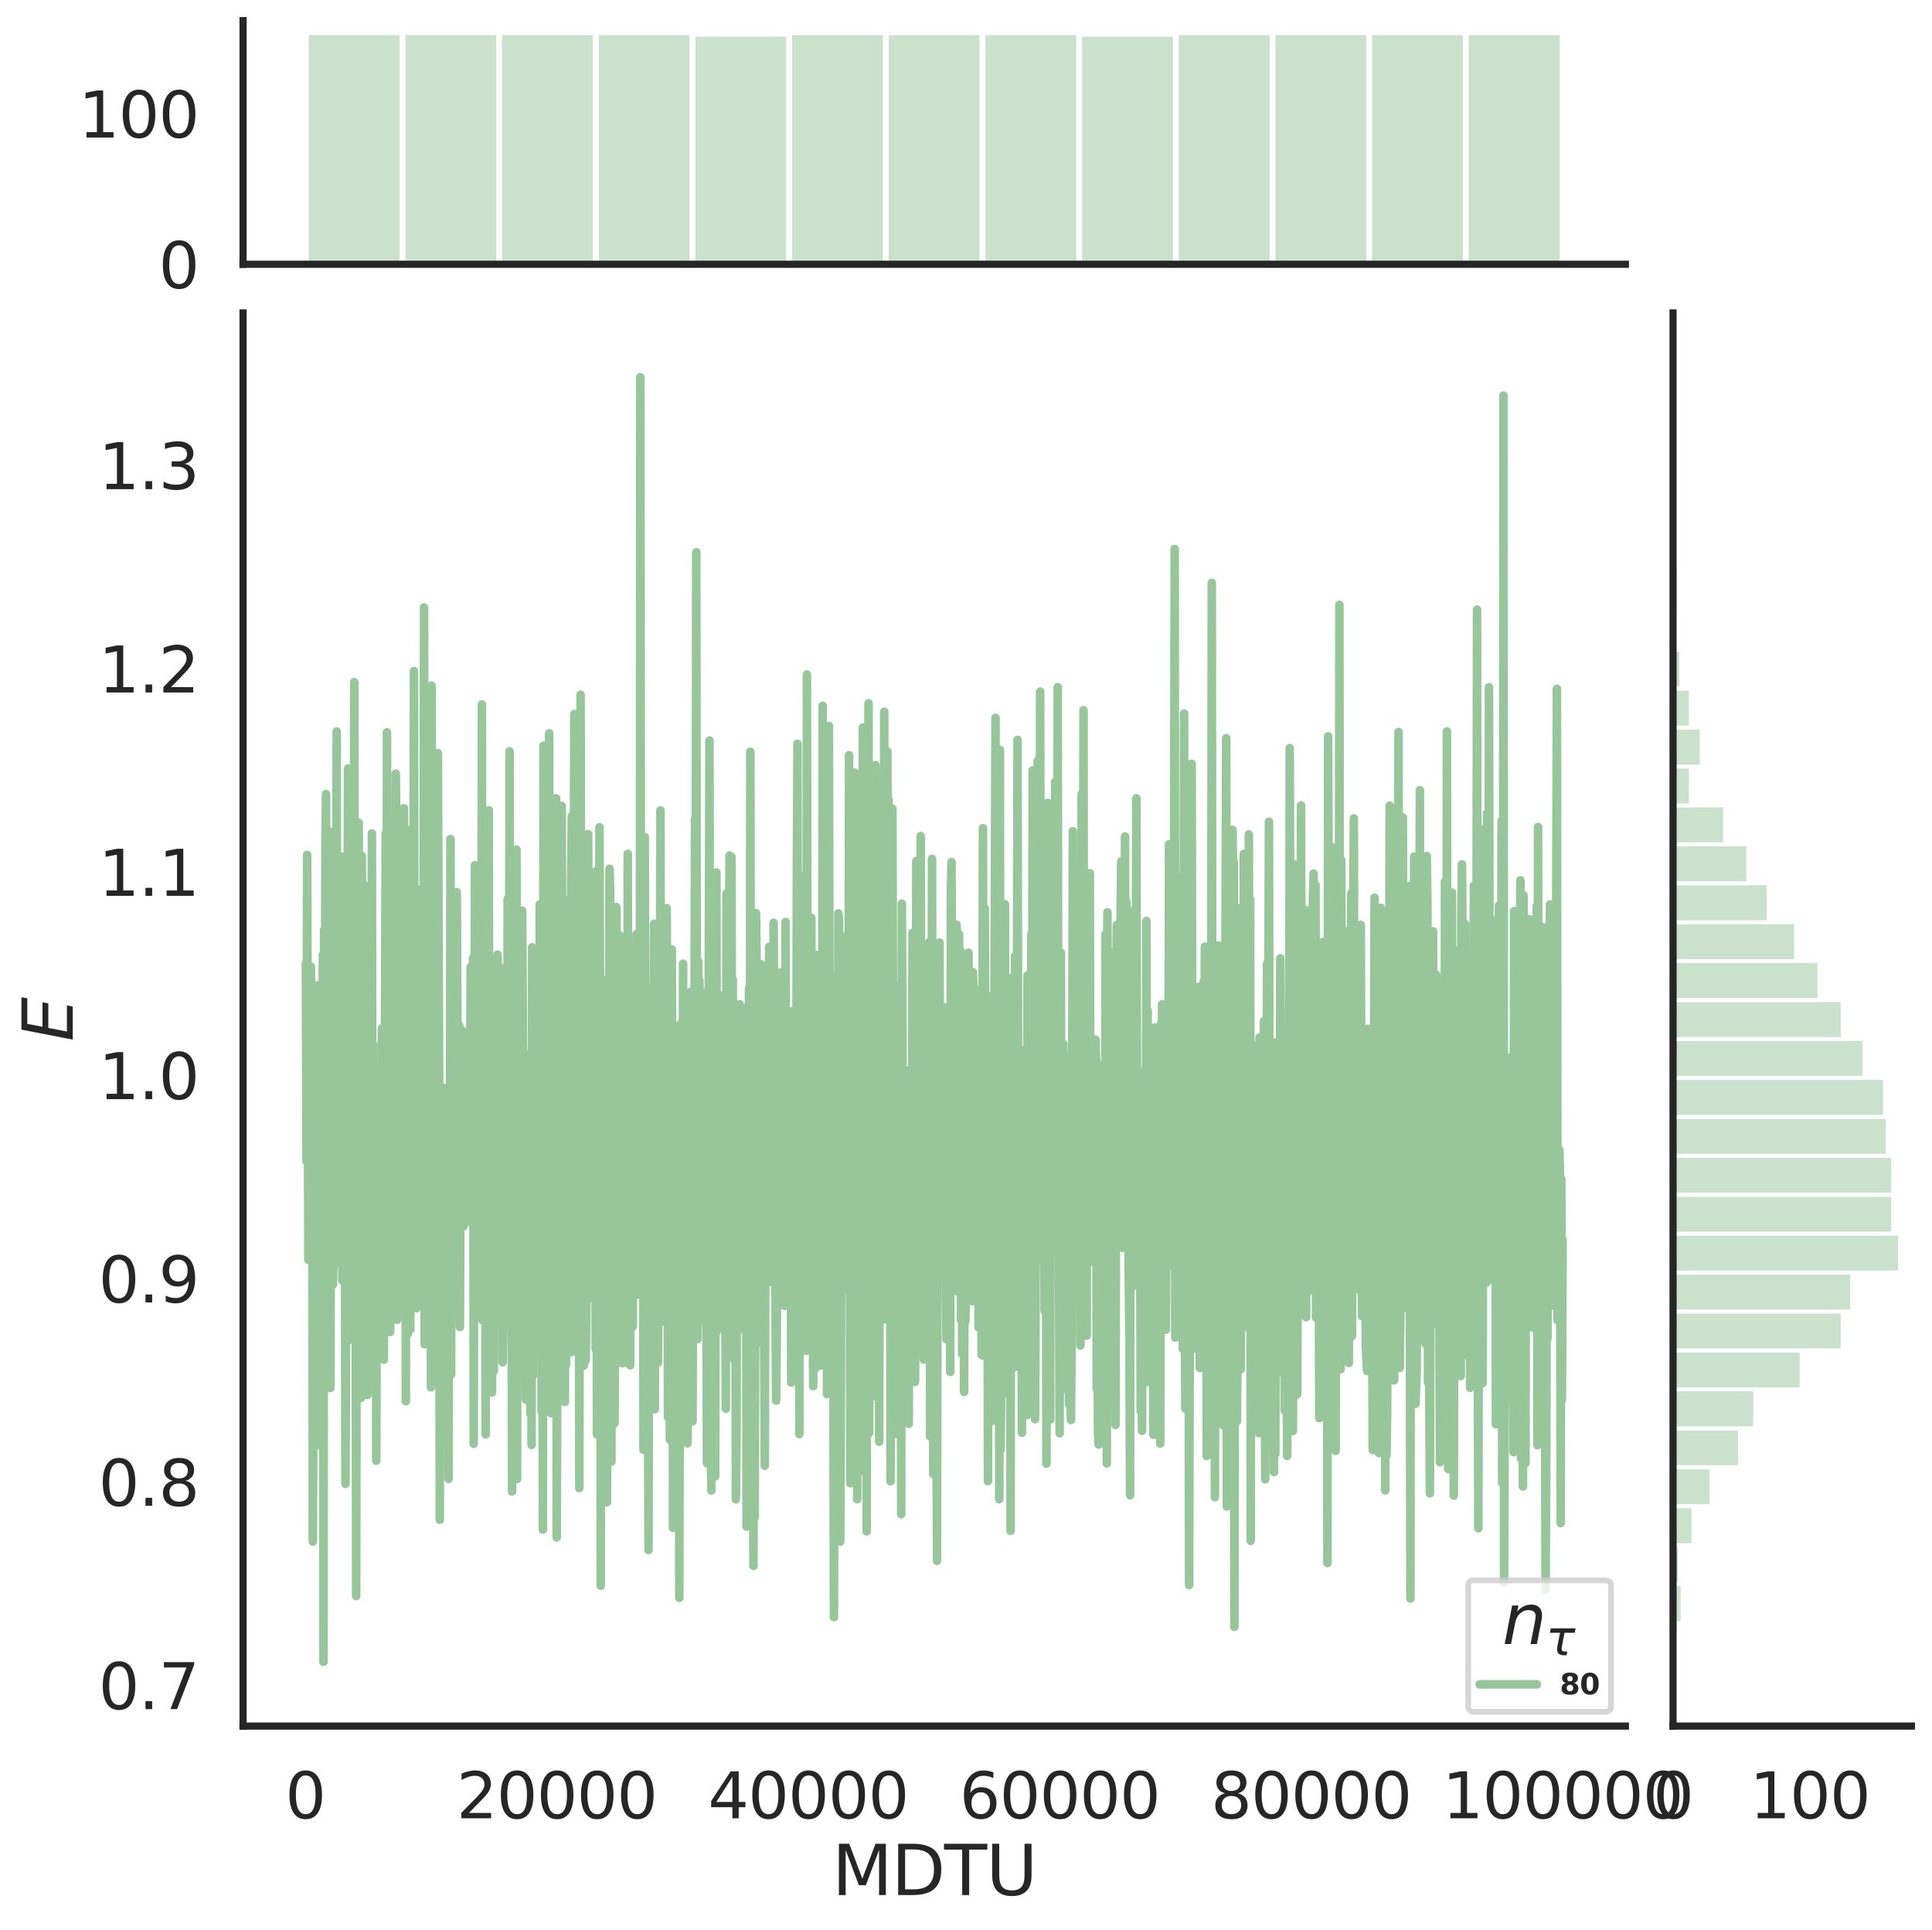 <?xml version="1.0" encoding="utf-8" standalone="no"?>
<!DOCTYPE svg PUBLIC "-//W3C//DTD SVG 1.1//EN"
  "http://www.w3.org/Graphics/SVG/1.1/DTD/svg11.dtd">
<svg height="674.159pt" version="1.1" viewBox="0 0 674.984 674.159" width="674.984pt" xmlns="http://www.w3.org/2000/svg" xmlns:xlink="http://www.w3.org/1999/xlink">
 <defs>
  <style type="text/css">*{stroke-linecap:butt;stroke-linejoin:round;}</style>
 </defs>
 <g id="figure_1">
  <g id="patch_1">
   <path d="M 0 674.159 
L 674.984 674.159 
L 674.984 0 
L 0 0 
z
" style="fill:#ffffff;"/>
  </g>
  <g id="axes_1">
   <g id="patch_2">
    <path d="M 84.914 602.94 
L 567.864 602.94 
L 567.864 109.327 
L 84.914 109.327 
z
" style="fill:none;"/>
   </g>
   <g id="matplotlib.axis_1">
    <g id="xtick_1">
     <g id="text_1">
      <!-- 0 -->
      <g style="fill:#262626;" transform="translate(99.648 635.157)scale(0.22 -0.22)">
       <defs>
        <path d="M 2034 4250 
Q 1547 4250 1301 3770 
Q 1056 3291 1056 2328 
Q 1056 1369 1301 889 
Q 1547 409 2034 409 
Q 2525 409 2770 889 
Q 3016 1369 3016 2328 
Q 3016 3291 2770 3770 
Q 2525 4250 2034 4250 
z
M 2034 4750 
Q 2819 4750 3233 4129 
Q 3647 3509 3647 2328 
Q 3647 1150 3233 529 
Q 2819 -91 2034 -91 
Q 1250 -91 836 529 
Q 422 1150 422 2328 
Q 422 3509 836 4129 
Q 1250 4750 2034 4750 
z
" id="DejaVuSans-30" transform="scale(0.016)"/>
       </defs>
       <use xlink:href="#DejaVuSans-30"/>
      </g>
     </g>
    </g>
    <g id="xtick_2">
     <g id="text_2">
      <!-- 20000 -->
      <g style="fill:#262626;" transform="translate(159.506 635.157)scale(0.22 -0.22)">
       <defs>
        <path d="M 1228 531 
L 3431 531 
L 3431 0 
L 469 0 
L 469 531 
Q 828 903 1448 1529 
Q 2069 2156 2228 2338 
Q 2531 2678 2651 2914 
Q 2772 3150 2772 3378 
Q 2772 3750 2511 3984 
Q 2250 4219 1831 4219 
Q 1534 4219 1204 4116 
Q 875 4013 500 3803 
L 500 4441 
Q 881 4594 1212 4672 
Q 1544 4750 1819 4750 
Q 2544 4750 2975 4387 
Q 3406 4025 3406 3419 
Q 3406 3131 3298 2873 
Q 3191 2616 2906 2266 
Q 2828 2175 2409 1742 
Q 1991 1309 1228 531 
z
" id="DejaVuSans-32" transform="scale(0.016)"/>
       </defs>
       <use xlink:href="#DejaVuSans-32"/>
       <use x="63.623" xlink:href="#DejaVuSans-30"/>
       <use x="127.246" xlink:href="#DejaVuSans-30"/>
       <use x="190.869" xlink:href="#DejaVuSans-30"/>
       <use x="254.492" xlink:href="#DejaVuSans-30"/>
      </g>
     </g>
    </g>
    <g id="xtick_3">
     <g id="text_3">
      <!-- 40000 -->
      <g style="fill:#262626;" transform="translate(247.359 635.157)scale(0.22 -0.22)">
       <defs>
        <path d="M 2419 4116 
L 825 1625 
L 2419 1625 
L 2419 4116 
z
M 2253 4666 
L 3047 4666 
L 3047 1625 
L 3713 1625 
L 3713 1100 
L 3047 1100 
L 3047 0 
L 2419 0 
L 2419 1100 
L 313 1100 
L 313 1709 
L 2253 4666 
z
" id="DejaVuSans-34" transform="scale(0.016)"/>
       </defs>
       <use xlink:href="#DejaVuSans-34"/>
       <use x="63.623" xlink:href="#DejaVuSans-30"/>
       <use x="127.246" xlink:href="#DejaVuSans-30"/>
       <use x="190.869" xlink:href="#DejaVuSans-30"/>
       <use x="254.492" xlink:href="#DejaVuSans-30"/>
      </g>
     </g>
    </g>
    <g id="xtick_4">
     <g id="text_4">
      <!-- 60000 -->
      <g style="fill:#262626;" transform="translate(335.212 635.157)scale(0.22 -0.22)">
       <defs>
        <path d="M 2113 2584 
Q 1688 2584 1439 2293 
Q 1191 2003 1191 1497 
Q 1191 994 1439 701 
Q 1688 409 2113 409 
Q 2538 409 2786 701 
Q 3034 994 3034 1497 
Q 3034 2003 2786 2293 
Q 2538 2584 2113 2584 
z
M 3366 4563 
L 3366 3988 
Q 3128 4100 2886 4159 
Q 2644 4219 2406 4219 
Q 1781 4219 1451 3797 
Q 1122 3375 1075 2522 
Q 1259 2794 1537 2939 
Q 1816 3084 2150 3084 
Q 2853 3084 3261 2657 
Q 3669 2231 3669 1497 
Q 3669 778 3244 343 
Q 2819 -91 2113 -91 
Q 1303 -91 875 529 
Q 447 1150 447 2328 
Q 447 3434 972 4092 
Q 1497 4750 2381 4750 
Q 2619 4750 2861 4703 
Q 3103 4656 3366 4563 
z
" id="DejaVuSans-36" transform="scale(0.016)"/>
       </defs>
       <use xlink:href="#DejaVuSans-36"/>
       <use x="63.623" xlink:href="#DejaVuSans-30"/>
       <use x="127.246" xlink:href="#DejaVuSans-30"/>
       <use x="190.869" xlink:href="#DejaVuSans-30"/>
       <use x="254.492" xlink:href="#DejaVuSans-30"/>
      </g>
     </g>
    </g>
    <g id="xtick_5">
     <g id="text_5">
      <!-- 80000 -->
      <g style="fill:#262626;" transform="translate(423.065 635.157)scale(0.22 -0.22)">
       <defs>
        <path d="M 2034 2216 
Q 1584 2216 1326 1975 
Q 1069 1734 1069 1313 
Q 1069 891 1326 650 
Q 1584 409 2034 409 
Q 2484 409 2743 651 
Q 3003 894 3003 1313 
Q 3003 1734 2745 1975 
Q 2488 2216 2034 2216 
z
M 1403 2484 
Q 997 2584 770 2862 
Q 544 3141 544 3541 
Q 544 4100 942 4425 
Q 1341 4750 2034 4750 
Q 2731 4750 3128 4425 
Q 3525 4100 3525 3541 
Q 3525 3141 3298 2862 
Q 3072 2584 2669 2484 
Q 3125 2378 3379 2068 
Q 3634 1759 3634 1313 
Q 3634 634 3220 271 
Q 2806 -91 2034 -91 
Q 1263 -91 848 271 
Q 434 634 434 1313 
Q 434 1759 690 2068 
Q 947 2378 1403 2484 
z
M 1172 3481 
Q 1172 3119 1398 2916 
Q 1625 2713 2034 2713 
Q 2441 2713 2670 2916 
Q 2900 3119 2900 3481 
Q 2900 3844 2670 4047 
Q 2441 4250 2034 4250 
Q 1625 4250 1398 4047 
Q 1172 3844 1172 3481 
z
" id="DejaVuSans-38" transform="scale(0.016)"/>
       </defs>
       <use xlink:href="#DejaVuSans-38"/>
       <use x="63.623" xlink:href="#DejaVuSans-30"/>
       <use x="127.246" xlink:href="#DejaVuSans-30"/>
       <use x="190.869" xlink:href="#DejaVuSans-30"/>
       <use x="254.492" xlink:href="#DejaVuSans-30"/>
      </g>
     </g>
    </g>
    <g id="xtick_6">
     <g id="text_6">
      <!-- 100000 -->
      <g style="fill:#262626;" transform="translate(503.919 635.157)scale(0.22 -0.22)">
       <defs>
        <path d="M 794 531 
L 1825 531 
L 1825 4091 
L 703 3866 
L 703 4441 
L 1819 4666 
L 2450 4666 
L 2450 531 
L 3481 531 
L 3481 0 
L 794 0 
L 794 531 
z
" id="DejaVuSans-31" transform="scale(0.016)"/>
       </defs>
       <use xlink:href="#DejaVuSans-31"/>
       <use x="63.623" xlink:href="#DejaVuSans-30"/>
       <use x="127.246" xlink:href="#DejaVuSans-30"/>
       <use x="190.869" xlink:href="#DejaVuSans-30"/>
       <use x="254.492" xlink:href="#DejaVuSans-30"/>
       <use x="318.115" xlink:href="#DejaVuSans-30"/>
      </g>
     </g>
    </g>
    <g id="text_7">
     <!-- MDTU -->
     <g style="fill:#262626;" transform="translate(290.683 661.968)scale(0.24 -0.24)">
      <defs>
       <path d="M 628 4666 
L 1569 4666 
L 2759 1491 
L 3956 4666 
L 4897 4666 
L 4897 0 
L 4281 0 
L 4281 4097 
L 3078 897 
L 2444 897 
L 1241 4097 
L 1241 0 
L 628 0 
L 628 4666 
z
" id="DejaVuSans-4d" transform="scale(0.016)"/>
       <path d="M 1259 4147 
L 1259 519 
L 2022 519 
Q 2988 519 3436 956 
Q 3884 1394 3884 2338 
Q 3884 3275 3436 3711 
Q 2988 4147 2022 4147 
L 1259 4147 
z
M 628 4666 
L 1925 4666 
Q 3281 4666 3915 4102 
Q 4550 3538 4550 2338 
Q 4550 1131 3912 565 
Q 3275 0 1925 0 
L 628 0 
L 628 4666 
z
" id="DejaVuSans-44" transform="scale(0.016)"/>
       <path d="M -19 4666 
L 3928 4666 
L 3928 4134 
L 2272 4134 
L 2272 0 
L 1638 0 
L 1638 4134 
L -19 4134 
L -19 4666 
z
" id="DejaVuSans-54" transform="scale(0.016)"/>
       <path d="M 556 4666 
L 1191 4666 
L 1191 1831 
Q 1191 1081 1462 751 
Q 1734 422 2344 422 
Q 2950 422 3222 751 
Q 3494 1081 3494 1831 
L 3494 4666 
L 4128 4666 
L 4128 1753 
Q 4128 841 3676 375 
Q 3225 -91 2344 -91 
Q 1459 -91 1007 375 
Q 556 841 556 1753 
L 556 4666 
z
" id="DejaVuSans-55" transform="scale(0.016)"/>
      </defs>
      <use xlink:href="#DejaVuSans-4d"/>
      <use x="86.279" xlink:href="#DejaVuSans-44"/>
      <use x="163.281" xlink:href="#DejaVuSans-54"/>
      <use x="224.365" xlink:href="#DejaVuSans-55"/>
     </g>
    </g>
   </g>
   <g id="matplotlib.axis_2">
    <g id="ytick_1">
     <g id="text_8">
      <!-- 0.7 -->
      <g style="fill:#262626;" transform="translate(34.428 597.017)scale(0.22 -0.22)">
       <defs>
        <path d="M 684 794 
L 1344 794 
L 1344 0 
L 684 0 
L 684 794 
z
" id="DejaVuSans-2e" transform="scale(0.016)"/>
        <path d="M 525 4666 
L 3525 4666 
L 3525 4397 
L 1831 0 
L 1172 0 
L 2766 4134 
L 525 4134 
L 525 4666 
z
" id="DejaVuSans-37" transform="scale(0.016)"/>
       </defs>
       <use xlink:href="#DejaVuSans-30"/>
       <use x="63.623" xlink:href="#DejaVuSans-2e"/>
       <use x="95.41" xlink:href="#DejaVuSans-37"/>
      </g>
     </g>
    </g>
    <g id="ytick_2">
     <g id="text_9">
      <!-- 0.8 -->
      <g style="fill:#262626;" transform="translate(34.428 525.991)scale(0.22 -0.22)">
       <use xlink:href="#DejaVuSans-30"/>
       <use x="63.623" xlink:href="#DejaVuSans-2e"/>
       <use x="95.41" xlink:href="#DejaVuSans-38"/>
      </g>
     </g>
    </g>
    <g id="ytick_3">
     <g id="text_10">
      <!-- 0.9 -->
      <g style="fill:#262626;" transform="translate(34.428 454.966)scale(0.22 -0.22)">
       <defs>
        <path d="M 703 97 
L 703 672 
Q 941 559 1184 500 
Q 1428 441 1663 441 
Q 2288 441 2617 861 
Q 2947 1281 2994 2138 
Q 2813 1869 2534 1725 
Q 2256 1581 1919 1581 
Q 1219 1581 811 2004 
Q 403 2428 403 3163 
Q 403 3881 828 4315 
Q 1253 4750 1959 4750 
Q 2769 4750 3195 4129 
Q 3622 3509 3622 2328 
Q 3622 1225 3098 567 
Q 2575 -91 1691 -91 
Q 1453 -91 1209 -44 
Q 966 3 703 97 
z
M 1959 2075 
Q 2384 2075 2632 2365 
Q 2881 2656 2881 3163 
Q 2881 3666 2632 3958 
Q 2384 4250 1959 4250 
Q 1534 4250 1286 3958 
Q 1038 3666 1038 3163 
Q 1038 2656 1286 2365 
Q 1534 2075 1959 2075 
z
" id="DejaVuSans-39" transform="scale(0.016)"/>
       </defs>
       <use xlink:href="#DejaVuSans-30"/>
       <use x="63.623" xlink:href="#DejaVuSans-2e"/>
       <use x="95.41" xlink:href="#DejaVuSans-39"/>
      </g>
     </g>
    </g>
    <g id="ytick_4">
     <g id="text_11">
      <!-- 1.0 -->
      <g style="fill:#262626;" transform="translate(34.428 383.941)scale(0.22 -0.22)">
       <use xlink:href="#DejaVuSans-31"/>
       <use x="63.623" xlink:href="#DejaVuSans-2e"/>
       <use x="95.41" xlink:href="#DejaVuSans-30"/>
      </g>
     </g>
    </g>
    <g id="ytick_5">
     <g id="text_12">
      <!-- 1.1 -->
      <g style="fill:#262626;" transform="translate(34.428 312.916)scale(0.22 -0.22)">
       <use xlink:href="#DejaVuSans-31"/>
       <use x="63.623" xlink:href="#DejaVuSans-2e"/>
       <use x="95.41" xlink:href="#DejaVuSans-31"/>
      </g>
     </g>
    </g>
    <g id="ytick_6">
     <g id="text_13">
      <!-- 1.2 -->
      <g style="fill:#262626;" transform="translate(34.428 241.891)scale(0.22 -0.22)">
       <use xlink:href="#DejaVuSans-31"/>
       <use x="63.623" xlink:href="#DejaVuSans-2e"/>
       <use x="95.41" xlink:href="#DejaVuSans-32"/>
      </g>
     </g>
    </g>
    <g id="ytick_7">
     <g id="text_14">
      <!-- 1.3 -->
      <g style="fill:#262626;" transform="translate(34.428 170.866)scale(0.22 -0.22)">
       <defs>
        <path d="M 2597 2516 
Q 3050 2419 3304 2112 
Q 3559 1806 3559 1356 
Q 3559 666 3084 287 
Q 2609 -91 1734 -91 
Q 1441 -91 1130 -33 
Q 819 25 488 141 
L 488 750 
Q 750 597 1062 519 
Q 1375 441 1716 441 
Q 2309 441 2620 675 
Q 2931 909 2931 1356 
Q 2931 1769 2642 2001 
Q 2353 2234 1838 2234 
L 1294 2234 
L 1294 2753 
L 1863 2753 
Q 2328 2753 2575 2939 
Q 2822 3125 2822 3475 
Q 2822 3834 2567 4026 
Q 2313 4219 1838 4219 
Q 1578 4219 1281 4162 
Q 984 4106 628 3988 
L 628 4550 
Q 988 4650 1302 4700 
Q 1616 4750 1894 4750 
Q 2613 4750 3031 4423 
Q 3450 4097 3450 3541 
Q 3450 3153 3228 2886 
Q 3006 2619 2597 2516 
z
" id="DejaVuSans-33" transform="scale(0.016)"/>
       </defs>
       <use xlink:href="#DejaVuSans-31"/>
       <use x="63.623" xlink:href="#DejaVuSans-2e"/>
       <use x="95.41" xlink:href="#DejaVuSans-33"/>
      </g>
     </g>
    </g>
    <g id="text_15">
     <!-- $E$ -->
     <g style="fill:#262626;" transform="translate(25.436 363.813)rotate(-90)scale(0.24 -0.24)">
      <defs>
       <path d="M 1081 4666 
L 4031 4666 
L 3928 4134 
L 1606 4134 
L 1338 2753 
L 3566 2753 
L 3463 2222 
L 1234 2222 
L 909 531 
L 3284 531 
L 3181 0 
L 172 0 
L 1081 4666 
z
" id="DejaVuSans-Oblique-45" transform="scale(0.016)"/>
      </defs>
      <use transform="translate(0 0.094)" xlink:href="#DejaVuSans-Oblique-45"/>
     </g>
    </g>
   </g>
   <g id="line2d_1">
    <path clip-path="url(#p035a1f69ee)" d="M 106.867 336.766 
L 107.086 405.673 
L 107.306 298.623 
L 107.745 440.064 
L 107.965 357.9 
L 108.184 427.672 
L 108.624 337.663 
L 108.843 399.364 
L 109.063 347.735 
L 109.283 538.5 
L 109.502 489.982 
L 109.722 356.126 
L 109.941 402.339 
L 110.161 388.802 
L 110.381 358.18 
L 110.6 408.917 
L 110.82 424.634 
L 111.04 425.473 
L 111.259 344.056 
L 111.479 454.27 
L 111.699 462.606 
L 111.918 504.921 
L 112.138 475.472 
L 112.357 484.852 
L 112.797 333.497 
L 113.016 580.503 
L 113.236 324.884 
L 113.456 386.816 
L 113.675 299.992 
L 113.895 277.398 
L 114.114 402.527 
L 114.334 352.603 
L 114.554 368.503 
L 114.773 298.998 
L 114.993 334.955 
L 115.213 290.481 
L 115.432 484.843 
L 115.652 407.546 
L 115.872 385.558 
L 116.311 448.805 
L 116.53 440.255 
L 116.75 388.726 
L 117.189 423.729 
L 117.409 406.97 
L 117.629 255.519 
L 117.848 435.078 
L 118.068 304.11 
L 118.288 323.507 
L 118.507 303.546 
L 118.727 441.004 
L 118.946 384.228 
L 119.166 364.425 
L 119.386 299.257 
L 119.605 447.348 
L 119.825 360.317 
L 120.045 335.704 
L 120.264 424.357 
L 120.484 411.888 
L 120.703 518.321 
L 121.143 393.325 
L 121.362 383.944 
L 121.582 268.476 
L 122.021 431.025 
L 122.241 463.386 
L 122.461 431.063 
L 122.68 467.883 
L 122.9 466.014 
L 123.119 359.607 
L 123.339 368.78 
L 123.559 348.987 
L 123.778 238.291 
L 123.998 429.039 
L 124.218 391.29 
L 124.437 557.501 
L 124.657 395.12 
L 124.876 414.114 
L 125.096 291.084 
L 125.316 287.426 
L 125.535 367.949 
L 125.755 379.256 
L 126.194 488.27 
L 126.414 298.963 
L 126.853 420.25 
L 127.073 309.001 
L 127.292 439.052 
L 127.512 456.538 
L 127.732 423.663 
L 127.951 412.105 
L 128.171 469.81 
L 128.391 487.218 
L 128.61 336.296 
L 129.049 425.355 
L 129.269 369.116 
L 129.489 393.939 
L 129.708 399.897 
L 129.928 291.129 
L 130.148 471.177 
L 130.367 364.656 
L 130.587 482.634 
L 130.807 372.398 
L 131.026 413.377 
L 131.246 402.83 
L 131.465 510.242 
L 131.685 406.467 
L 131.905 382.739 
L 132.344 465.206 
L 132.564 425.472 
L 132.783 415.426 
L 133.003 372.896 
L 133.222 428.746 
L 133.442 359.228 
L 133.662 408.441 
L 133.881 370.727 
L 134.101 474.956 
L 134.76 291.098 
L 134.98 429.23 
L 135.199 255.835 
L 135.419 452.182 
L 135.638 455.817 
L 136.078 336.281 
L 136.297 465.264 
L 136.517 347.964 
L 136.956 439.395 
L 137.176 375.302 
L 137.396 427.101 
L 137.615 448.223 
L 137.835 393.469 
L 138.054 372.24 
L 138.274 270.222 
L 138.494 292.36 
L 138.713 461.031 
L 138.933 448.779 
L 139.153 426.522 
L 139.372 431.4 
L 139.592 431.399 
L 139.811 319.406 
L 140.031 305.153 
L 140.47 395.209 
L 140.69 417.936 
L 140.91 406.658 
L 141.129 282.334 
L 141.349 326.304 
L 141.569 325.05 
L 141.788 489.457 
L 142.008 289.715 
L 142.227 430.449 
L 142.447 465.953 
L 142.667 428.18 
L 142.886 435.89 
L 143.106 361.356 
L 143.326 464.436 
L 143.545 337.463 
L 143.765 437.17 
L 143.984 367.338 
L 144.424 330.368 
L 144.643 234.397 
L 144.863 439.386 
L 145.083 384.989 
L 145.522 456.976 
L 145.742 310.762 
L 145.961 342.445 
L 146.181 392.938 
L 146.62 419.906 
L 146.84 340.684 
L 147.059 424.406 
L 147.279 429.233 
L 147.499 323.029 
L 147.718 413.247 
L 147.938 383.43 
L 148.157 212.204 
L 148.377 469.568 
L 148.597 385.596 
L 149.036 462.038 
L 149.256 359.19 
L 149.475 408.275 
L 149.695 290.508 
L 149.915 425.391 
L 150.134 273.331 
L 150.573 484.618 
L 150.793 239.503 
L 151.013 426.001 
L 151.232 460.25 
L 151.452 408.651 
L 151.672 407.304 
L 151.891 419.026 
L 152.111 440.555 
L 152.331 449.32 
L 152.55 434.869 
L 152.77 396.07 
L 152.989 263.072 
L 153.429 380.128 
L 153.648 530.876 
L 153.868 387.128 
L 154.088 485.424 
L 154.307 430.864 
L 154.746 379.918 
L 154.966 461.899 
L 155.186 446.711 
L 155.405 485.207 
L 155.625 420.911 
L 155.845 397.197 
L 156.064 503.558 
L 156.284 500.764 
L 156.504 403.863 
L 156.723 516.58 
L 156.943 404.498 
L 157.162 416.535 
L 157.382 293.105 
L 157.602 480.029 
L 157.821 386.163 
L 158.041 394.998 
L 158.261 360.802 
L 158.48 442.18 
L 158.7 443.717 
L 158.919 389.954 
L 159.359 362.602 
L 159.578 311.654 
L 160.237 433.875 
L 160.457 358.288 
L 160.677 463.538 
L 160.896 412.266 
L 161.116 404.817 
L 161.335 373.303 
L 161.555 360.034 
L 161.994 428.331 
L 162.214 410.848 
L 162.434 405.021 
L 162.653 364.016 
L 163.092 404.765 
L 163.312 404.756 
L 163.532 375.93 
L 164.191 426.745 
L 164.41 337.763 
L 164.63 396.634 
L 164.85 404.284 
L 165.289 334.631 
L 165.508 504.306 
L 165.948 302.258 
L 166.167 430.461 
L 166.387 426.507 
L 166.607 404.56 
L 166.826 409.158 
L 167.046 396.847 
L 167.266 373.489 
L 167.485 323.452 
L 167.705 429.389 
L 167.924 333.467 
L 168.144 368.703 
L 168.364 246.082 
L 168.583 461.185 
L 168.803 329.282 
L 169.023 400.217 
L 169.242 360.331 
L 169.462 398.933 
L 169.681 501.037 
L 169.901 339.829 
L 170.121 485.877 
L 170.34 433.906 
L 170.78 283.05 
L 170.999 483.57 
L 171.219 440.825 
L 171.439 426.364 
L 171.658 402.134 
L 171.878 486.416 
L 172.097 444.941 
L 172.317 426.226 
L 172.537 478.966 
L 172.756 348.534 
L 172.976 439.489 
L 173.196 440.565 
L 173.415 407.236 
L 173.635 394.895 
L 173.854 333.473 
L 174.074 439.993 
L 174.294 449.447 
L 174.513 444.783 
L 174.733 366.423 
L 174.953 338.083 
L 175.172 346.305 
L 175.612 475.849 
L 175.831 453.496 
L 176.051 399.099 
L 176.27 451.866 
L 176.49 368.898 
L 176.71 445.43 
L 176.929 350.554 
L 177.149 463.088 
L 177.369 313.968 
L 177.808 382.556 
L 178.027 262.439 
L 178.247 444.196 
L 178.467 419.781 
L 178.686 435.213 
L 178.906 520.997 
L 179.126 489.73 
L 179.345 475.198 
L 179.565 372.125 
L 180.004 480.787 
L 180.224 436.116 
L 180.443 296.785 
L 180.663 516.623 
L 180.883 320.905 
L 181.102 451.195 
L 181.322 351.824 
L 181.542 384.625 
L 181.761 441.515 
L 181.981 384.569 
L 182.2 371.79 
L 182.42 318.119 
L 182.859 387.886 
L 183.299 435.85 
L 183.518 418.067 
L 183.738 488.891 
L 183.958 368.445 
L 184.177 405.988 
L 184.397 384.326 
L 184.616 376.246 
L 185.056 414.425 
L 185.275 493.818 
L 185.495 381.667 
L 185.715 504.746 
L 185.934 330.901 
L 186.154 480.557 
L 186.374 393.425 
L 186.593 409.207 
L 186.813 337.356 
L 187.252 391.682 
L 187.472 373.846 
L 187.691 375.976 
L 187.911 444.749 
L 188.131 343.897 
L 188.35 460.574 
L 188.57 315.898 
L 188.789 464.555 
L 189.009 402.161 
L 189.229 493.057 
L 189.448 394.621 
L 189.668 534.304 
L 189.888 260.515 
L 190.107 426.61 
L 190.327 312.546 
L 190.547 306.157 
L 190.766 414.226 
L 190.986 442.351 
L 191.205 492.416 
L 191.425 462.476 
L 191.645 295.246 
L 191.864 256.166 
L 192.084 437.66 
L 192.304 431.424 
L 192.523 493.654 
L 192.743 400.948 
L 192.962 395.509 
L 193.182 436.098 
L 193.402 328.708 
L 193.621 359.394 
L 193.841 417.657 
L 194.061 304.668 
L 194.28 278.864 
L 194.5 537.042 
L 194.72 475.165 
L 194.939 343.69 
L 195.159 432.61 
L 195.378 344.215 
L 195.598 429.439 
L 195.818 343.614 
L 196.037 301.247 
L 196.257 281.533 
L 196.696 412.696 
L 196.916 399.9 
L 197.135 486.086 
L 197.355 489.727 
L 197.575 351.493 
L 197.794 476.57 
L 198.014 314.452 
L 198.234 383.35 
L 198.673 407.583 
L 199.112 341.314 
L 199.332 472.398 
L 199.551 308.316 
L 199.771 285.026 
L 200.21 418.036 
L 200.65 249.432 
L 200.869 297.258 
L 201.089 472.056 
L 201.528 322.934 
L 201.748 468.153 
L 201.967 373.853 
L 202.187 399.989 
L 202.407 519.827 
L 202.846 242.683 
L 203.285 473.97 
L 203.505 384.725 
L 203.724 401.384 
L 203.944 477.005 
L 204.164 380.781 
L 204.383 341.592 
L 204.603 475.291 
L 204.823 463.353 
L 205.042 338.553 
L 205.262 453.252 
L 205.482 291.379 
L 205.701 409.848 
L 205.921 446.991 
L 206.14 347.67 
L 206.36 308.825 
L 206.58 392.145 
L 206.799 330.1 
L 207.019 419.151 
L 207.239 453.677 
L 207.458 401.088 
L 207.678 383.154 
L 207.897 379.651 
L 208.117 471.347 
L 208.337 304.222 
L 208.556 501.01 
L 208.776 308.138 
L 208.996 388.969 
L 209.215 388.692 
L 209.435 288.962 
L 209.655 351.672 
L 209.874 553.924 
L 210.313 393.646 
L 210.533 342.266 
L 210.753 369.854 
L 210.972 350.094 
L 211.192 430.531 
L 211.412 465.95 
L 211.631 395.615 
L 211.851 371.181 
L 212.07 524.732 
L 212.51 384.905 
L 212.729 473.326 
L 212.949 303.478 
L 213.169 310.528 
L 213.608 510.523 
L 213.828 343.59 
L 214.047 433.884 
L 214.267 409.79 
L 214.486 432.85 
L 214.706 497.133 
L 214.926 439.836 
L 215.145 476.707 
L 215.365 316.856 
L 215.585 361.391 
L 215.804 370.646 
L 216.024 359.049 
L 216.243 377.626 
L 216.463 326.74 
L 216.902 422.119 
L 217.122 405.997 
L 217.342 365.32 
L 217.561 476.203 
L 217.781 376.767 
L 218.001 432.588 
L 218.22 429.752 
L 218.44 361.22 
L 218.659 333.439 
L 218.879 427.968 
L 219.099 453.832 
L 219.318 298.275 
L 219.538 436.102 
L 219.977 329.433 
L 220.197 476.922 
L 220.417 392.51 
L 220.636 391.626 
L 220.856 348.525 
L 221.075 463.408 
L 221.295 408.334 
L 221.515 431.552 
L 221.734 380.214 
L 221.954 431.027 
L 222.174 355.642 
L 222.393 326.317 
L 222.613 440.67 
L 222.832 377.945 
L 223.052 435.813 
L 223.272 424.796 
L 223.491 452.313 
L 223.711 131.764 
L 223.931 383.93 
L 224.15 449.418 
L 224.37 410.688 
L 224.59 334.932 
L 224.809 506.443 
L 225.029 329.635 
L 225.248 292.412 
L 225.468 356.762 
L 225.688 354.096 
L 225.907 463.465 
L 226.127 505.034 
L 226.347 454.623 
L 226.566 541.442 
L 227.005 351.201 
L 227.225 344.975 
L 227.445 453.446 
L 227.664 364.495 
L 227.884 400.234 
L 228.104 466.025 
L 228.323 437.05 
L 228.543 322.679 
L 228.763 492.28 
L 228.982 364.464 
L 229.202 476.15 
L 229.421 418.479 
L 229.641 399.606 
L 229.861 475.998 
L 230.08 423.666 
L 230.3 425.984 
L 230.52 410.801 
L 230.739 283.105 
L 230.959 409.532 
L 231.178 407.311 
L 231.398 415.484 
L 231.618 366.134 
L 231.837 461.636 
L 232.057 432.801 
L 232.277 381.904 
L 232.496 444.254 
L 232.716 416.476 
L 232.936 317.25 
L 233.375 495.05 
L 233.814 399.823 
L 234.034 502.901 
L 234.253 485.901 
L 234.693 331.651 
L 234.912 393.351 
L 235.132 533.705 
L 235.352 371.372 
L 235.571 429.349 
L 235.791 373.256 
L 236.01 392.122 
L 236.23 392.544 
L 236.45 391.618 
L 236.669 448.706 
L 236.889 368.754 
L 237.109 372.936 
L 237.328 558.136 
L 237.767 357.656 
L 237.987 422.649 
L 238.207 369.253 
L 238.426 461.524 
L 238.646 336.646 
L 238.866 439.003 
L 239.085 376.825 
L 239.525 416.553 
L 239.744 384.425 
L 240.183 504.182 
L 240.403 484.13 
L 241.062 367.164 
L 241.282 420.97 
L 241.501 346.385 
L 241.721 387.21 
L 241.94 496.515 
L 242.16 450.291 
L 242.38 354.714 
L 242.599 374.419 
L 242.819 286.108 
L 243.039 334.36 
L 243.258 192.886 
L 243.478 422.778 
L 243.698 467.765 
L 243.917 335.754 
L 244.137 390.175 
L 244.356 342.593 
L 244.576 461.073 
L 244.796 366.73 
L 245.015 359.738 
L 245.235 454.821 
L 245.455 346.822 
L 245.674 454.422 
L 245.894 393.793 
L 246.113 407.152 
L 246.333 352.086 
L 246.553 377.42 
L 246.992 511.13 
L 247.212 364.137 
L 247.431 408.843 
L 247.871 258.685 
L 248.09 462.098 
L 248.31 505.852 
L 248.529 520.62 
L 248.749 336.518 
L 248.969 403.113 
L 249.188 423.428 
L 249.408 468.361 
L 249.628 339.648 
L 249.847 515.74 
L 250.287 304.745 
L 250.506 464.855 
L 250.726 412.377 
L 250.945 402.578 
L 251.165 437.324 
L 251.385 426.318 
L 251.604 445.883 
L 252.044 381.932 
L 252.263 456.275 
L 252.483 369.655 
L 252.702 347.603 
L 252.922 412.386 
L 253.142 442.59 
L 253.361 439.276 
L 253.581 492.048 
L 253.801 312.133 
L 254.02 429.41 
L 254.24 328.301 
L 254.46 416.293 
L 254.679 330.733 
L 254.899 298.83 
L 255.118 301.795 
L 255.338 450.137 
L 255.558 299.364 
L 255.777 396.515 
L 255.997 342.127 
L 256.217 447.055 
L 256.436 474.675 
L 256.656 400.055 
L 256.875 408.799 
L 257.095 523.751 
L 257.315 503.303 
L 257.534 408.159 
L 257.974 358.537 
L 258.193 425.025 
L 258.413 350.801 
L 258.633 464.178 
L 258.852 367.235 
L 259.072 405.211 
L 259.291 418.062 
L 259.511 375.48 
L 259.731 387.966 
L 259.95 380.959 
L 260.39 446.206 
L 260.609 353.526 
L 260.829 533.246 
L 261.048 351.736 
L 261.268 472.554 
L 261.707 345.289 
L 261.927 456.45 
L 262.147 262.62 
L 262.366 393.809 
L 262.586 400 
L 262.806 507.334 
L 263.025 464.266 
L 263.245 546.985 
L 263.464 331.19 
L 263.684 530.043 
L 264.123 318.959 
L 264.343 336.228 
L 264.782 469.22 
L 265.002 438.585 
L 265.221 344.909 
L 265.441 354.562 
L 265.661 440.142 
L 265.88 336.846 
L 266.1 369.77 
L 266.32 344.815 
L 266.539 451.65 
L 266.979 470.233 
L 267.198 511.99 
L 267.637 341.602 
L 267.857 444.417 
L 268.077 385.98 
L 268.296 397.794 
L 268.516 377.288 
L 268.736 330.783 
L 268.955 348.854 
L 269.175 447.807 
L 269.395 381.208 
L 269.614 384.863 
L 269.834 391.38 
L 270.053 403.579 
L 270.273 322.356 
L 270.493 359.754 
L 270.712 369.095 
L 270.932 456.514 
L 271.152 489.253 
L 271.591 443.03 
L 271.81 430.299 
L 272.03 441.151 
L 272.25 418.941 
L 272.469 354.164 
L 272.689 339.716 
L 272.909 375.896 
L 273.128 383.562 
L 273.348 405.834 
L 273.568 390.173 
L 273.787 363.631 
L 274.007 366.78 
L 274.226 456.193 
L 274.446 322.057 
L 274.666 406.282 
L 275.105 371.43 
L 275.544 438.543 
L 275.764 394.519 
L 275.983 443.246 
L 276.203 372.322 
L 276.423 482.93 
L 276.642 455.335 
L 276.862 353.194 
L 277.082 380.491 
L 277.301 373.853 
L 277.521 439.376 
L 277.741 365.122 
L 277.96 377.528 
L 278.18 400.994 
L 278.399 304.243 
L 278.619 259.809 
L 278.839 473.984 
L 279.058 367.207 
L 279.278 500.948 
L 279.498 332.539 
L 279.717 456.828 
L 279.937 450.877 
L 280.156 339.298 
L 280.376 306.045 
L 280.596 447.82 
L 280.815 462.041 
L 281.035 438.25 
L 281.255 322.653 
L 281.694 471.84 
L 281.914 235.61 
L 282.133 382.562 
L 282.353 339.086 
L 282.572 449.368 
L 282.792 331.988 
L 283.012 452.838 
L 283.231 449.241 
L 283.451 320.617 
L 283.671 465.777 
L 283.89 445.497 
L 284.11 484.206 
L 284.33 334.611 
L 284.549 413.482 
L 284.988 477.915 
L 285.208 333.582 
L 285.647 438.592 
L 285.867 363.575 
L 286.087 412.886 
L 286.306 425.72 
L 286.526 463.575 
L 286.745 346.242 
L 286.965 476.968 
L 287.185 435.382 
L 287.404 246.538 
L 287.624 323.023 
L 287.844 294.099 
L 288.063 352.27 
L 288.283 373.744 
L 288.503 446.964 
L 288.722 332.103 
L 288.942 486.972 
L 289.381 437.421 
L 289.601 253.566 
L 290.04 470.322 
L 290.26 472.42 
L 290.479 358.555 
L 291.138 469.399 
L 291.358 564.89 
L 291.797 361.511 
L 292.017 429.532 
L 292.236 431.494 
L 292.456 340.932 
L 292.676 454.985 
L 292.895 319.037 
L 293.115 320.892 
L 293.334 345.82 
L 293.554 538.518 
L 293.774 487.046 
L 293.993 367.797 
L 294.213 439.718 
L 294.433 444.914 
L 294.652 408.02 
L 294.872 327.213 
L 295.091 450.57 
L 295.311 424.137 
L 295.531 447.544 
L 295.75 386.007 
L 295.97 376.862 
L 296.19 331.419 
L 296.409 392.86 
L 296.629 263.792 
L 297.068 518.116 
L 297.507 340.857 
L 297.727 366.621 
L 297.947 360.989 
L 298.386 439.626 
L 298.606 269.908 
L 298.825 477.402 
L 299.045 344.918 
L 299.484 523.712 
L 299.704 398.83 
L 299.923 467.703 
L 300.143 333.001 
L 300.363 513.977 
L 300.582 337.835 
L 300.802 283.27 
L 301.022 367.139 
L 301.241 511.482 
L 301.461 254.126 
L 301.68 388.597 
L 301.9 424.786 
L 302.12 341.783 
L 302.339 352.483 
L 302.559 315.479 
L 302.779 534.906 
L 302.998 361.475 
L 303.218 492.542 
L 303.438 245.695 
L 303.657 500.594 
L 303.877 455.758 
L 304.096 379.019 
L 304.316 349.984 
L 304.536 294.29 
L 304.755 425.751 
L 305.195 487.761 
L 305.414 384.071 
L 305.634 427.164 
L 305.853 267.281 
L 306.073 383.194 
L 306.293 404.915 
L 306.512 374.925 
L 306.732 416.466 
L 306.952 341.33 
L 307.171 503.604 
L 307.391 372.964 
L 307.83 441.119 
L 308.05 436.736 
L 308.269 393.954 
L 308.489 297.227 
L 308.709 348.24 
L 308.928 248.651 
L 309.148 460.88 
L 309.368 432.468 
L 309.587 443.685 
L 309.807 398.723 
L 310.026 262.503 
L 310.246 445.6 
L 310.466 279.355 
L 310.685 423.447 
L 310.905 335.849 
L 311.125 517.429 
L 311.344 429.121 
L 311.564 395.862 
L 311.784 282.485 
L 312.223 444.84 
L 312.442 467.5 
L 312.662 438.435 
L 312.882 454.293 
L 313.101 500.894 
L 313.541 418.951 
L 313.76 480.109 
L 313.98 344.625 
L 314.199 477.149 
L 314.419 391.303 
L 314.639 380.481 
L 314.858 528.927 
L 315.078 315.646 
L 315.298 357.334 
L 315.517 486.801 
L 315.737 394.001 
L 315.957 391.804 
L 316.176 425.786 
L 316.396 378.797 
L 316.615 412.32 
L 316.835 403.807 
L 317.055 451.718 
L 317.274 423.528 
L 317.494 497.383 
L 317.714 373.742 
L 317.933 382.393 
L 318.373 464.507 
L 318.592 442.573 
L 318.812 325.896 
L 319.031 364.837 
L 319.251 424.571 
L 319.471 335.85 
L 319.69 482.705 
L 319.91 428.27 
L 320.13 300.773 
L 320.349 307.217 
L 320.569 361.271 
L 320.788 451.762 
L 321.228 419.754 
L 321.447 384.165 
L 321.667 292.045 
L 321.887 397.119 
L 322.106 396.195 
L 322.546 465.491 
L 322.765 474.907 
L 322.985 436.329 
L 323.204 435.082 
L 323.424 417.077 
L 323.644 361.079 
L 323.863 453.858 
L 324.083 385.597 
L 324.303 351.935 
L 324.522 405.185 
L 324.742 328.967 
L 324.961 501.79 
L 325.181 417.56 
L 325.401 481.102 
L 325.62 300.007 
L 326.06 514.908 
L 326.499 398.203 
L 326.719 404.64 
L 326.938 485.04 
L 327.158 490.796 
L 327.377 545.225 
L 327.597 380.822 
L 327.817 372.586 
L 328.256 329.264 
L 328.476 419.617 
L 328.695 385.675 
L 328.915 418.329 
L 329.134 404.716 
L 329.354 361.203 
L 329.574 419.427 
L 329.793 398.218 
L 330.013 351.879 
L 330.233 365.376 
L 330.452 438.714 
L 330.672 467.841 
L 331.111 385.224 
L 331.331 437.43 
L 331.55 453.064 
L 331.77 443.249 
L 331.99 479.215 
L 332.209 311.429 
L 332.429 301.131 
L 332.649 386.329 
L 332.868 367.403 
L 333.088 363.447 
L 333.308 322.814 
L 333.527 422.219 
L 333.747 334.278 
L 333.966 349.807 
L 334.186 323.028 
L 334.406 330.564 
L 334.625 451.195 
L 335.065 326.366 
L 335.284 433.042 
L 335.504 331.848 
L 335.723 460.898 
L 335.943 353.622 
L 336.163 472.941 
L 336.382 384.598 
L 336.602 363.482 
L 336.822 486.214 
L 337.041 413.106 
L 337.261 461.631 
L 337.481 450.439 
L 337.7 418.18 
L 337.92 402.648 
L 338.139 409.133 
L 338.359 332.79 
L 338.579 389.517 
L 338.798 414.447 
L 339.018 391.323 
L 339.238 355.586 
L 339.457 365.922 
L 339.677 454.519 
L 339.896 339.565 
L 340.116 346.643 
L 340.336 404.809 
L 340.555 417.428 
L 340.775 413.337 
L 340.995 345.621 
L 341.214 389.419 
L 341.434 408.065 
L 341.654 415.997 
L 341.873 463.691 
L 342.093 390.347 
L 342.312 415.344 
L 342.532 457.427 
L 342.752 434.005 
L 342.971 473.294 
L 343.411 289.313 
L 343.63 473.56 
L 344.069 317.341 
L 344.289 439.815 
L 344.509 446.362 
L 344.728 467.718 
L 344.948 401.386 
L 345.168 517.382 
L 345.387 435.042 
L 345.607 452.38 
L 345.827 367.477 
L 346.046 348.001 
L 346.485 451.277 
L 346.705 443.485 
L 346.925 496.233 
L 347.144 397.466 
L 347.364 369.645 
L 347.803 250.739 
L 348.023 450.33 
L 348.243 430.632 
L 348.462 459.587 
L 348.901 398.461 
L 349.121 523.673 
L 349.341 262.006 
L 349.56 506.565 
L 349.78 489.815 
L 350.219 327.771 
L 350.439 337.701 
L 350.658 449.2 
L 350.878 321.285 
L 351.098 315.843 
L 351.317 445.9 
L 351.537 371.365 
L 351.757 425.051 
L 351.976 434.414 
L 352.196 486.903 
L 352.416 390.492 
L 352.635 404.728 
L 352.855 404.211 
L 353.074 534.727 
L 353.294 341.735 
L 353.514 464.621 
L 353.733 437.164 
L 353.953 441.641 
L 354.173 418.353 
L 354.392 477.647 
L 354.612 333.956 
L 354.831 461.489 
L 355.051 474.203 
L 355.49 258.439 
L 355.71 377.866 
L 355.93 432.803 
L 356.149 369.968 
L 356.369 366.549 
L 356.589 469.712 
L 356.808 433.086 
L 357.028 500.476 
L 357.247 450.564 
L 357.687 418.983 
L 357.906 451.13 
L 358.126 441.261 
L 358.346 387.823 
L 358.565 402.56 
L 358.785 494.343 
L 359.004 340.729 
L 359.224 415.709 
L 359.444 392.774 
L 359.663 447.701 
L 359.883 406.462 
L 360.103 412.18 
L 360.322 326.429 
L 360.542 439.246 
L 360.762 269.111 
L 361.201 385.571 
L 361.42 405.168 
L 361.64 495.743 
L 362.079 375.117 
L 362.299 421.326 
L 362.519 265.831 
L 362.738 440.164 
L 363.177 332.894 
L 363.397 241.598 
L 363.617 368.55 
L 363.836 385.173 
L 364.056 375.047 
L 364.495 313.536 
L 364.715 316.047 
L 364.935 457.671 
L 365.374 376.027 
L 365.593 511.265 
L 365.813 431.909 
L 366.033 280.469 
L 366.252 386.726 
L 366.472 380.746 
L 366.692 338.941 
L 366.911 495.909 
L 367.131 316.873 
L 367.351 283.882 
L 367.79 392.554 
L 368.009 353.008 
L 368.229 383.026 
L 368.449 379.315 
L 368.668 273.116 
L 369.108 421.63 
L 369.327 385.747 
L 369.547 240.056 
L 369.766 431.249 
L 369.986 436.788 
L 370.206 500.668 
L 370.425 337.97 
L 370.645 332.757 
L 370.865 483.148 
L 371.084 423.564 
L 371.304 425.777 
L 371.524 364.679 
L 371.743 433.144 
L 371.963 406.072 
L 372.182 466.216 
L 372.402 368.905 
L 372.841 485.496 
L 373.061 421.709 
L 373.281 437.156 
L 373.5 490.409 
L 373.72 417.98 
L 373.939 488.241 
L 374.159 496.023 
L 374.379 472.025 
L 374.818 290.339 
L 375.257 433.303 
L 375.477 405.226 
L 375.697 402.665 
L 375.916 412.279 
L 376.355 304.305 
L 376.575 322.483 
L 376.795 453.651 
L 377.014 357.336 
L 377.234 346.545 
L 377.454 470.023 
L 377.673 450.914 
L 377.893 277.39 
L 378.112 425.906 
L 378.332 355.388 
L 378.552 248.081 
L 378.771 450.779 
L 378.991 444.279 
L 379.43 337.747 
L 379.65 466.543 
L 379.87 337.229 
L 380.089 387.072 
L 380.309 393.748 
L 380.528 424.092 
L 380.748 305.051 
L 380.968 417.799 
L 381.187 372.113 
L 381.407 434.965 
L 381.627 378.89 
L 381.846 401.019 
L 382.066 368.361 
L 382.286 440.997 
L 382.725 363.183 
L 382.944 370.059 
L 383.164 485.055 
L 383.384 446.749 
L 383.603 500.613 
L 383.823 504.618 
L 384.043 379.968 
L 384.262 405.855 
L 384.482 463.594 
L 384.701 373.915 
L 384.921 451.78 
L 385.141 420.365 
L 385.36 472.627 
L 385.58 371.614 
L 385.8 389.867 
L 386.019 485.413 
L 386.239 326.405 
L 386.459 340.039 
L 386.678 511.171 
L 386.898 318.703 
L 387.117 410.567 
L 387.337 332.133 
L 387.557 358.286 
L 387.776 402.483 
L 388.216 352.689 
L 388.435 417.069 
L 388.655 368.187 
L 388.874 480.703 
L 389.094 353.512 
L 389.314 362.633 
L 389.533 471.346 
L 389.753 497.731 
L 389.973 352.716 
L 390.192 323.081 
L 390.412 386.899 
L 390.632 377.08 
L 390.851 413.352 
L 391.071 358.402 
L 391.29 355.639 
L 391.51 317.652 
L 391.73 300.885 
L 391.949 392.355 
L 392.169 435.876 
L 392.389 433.457 
L 392.608 377.624 
L 392.828 397.479 
L 393.047 292.176 
L 393.267 412.791 
L 393.487 314.942 
L 393.926 431.278 
L 394.146 425.2 
L 394.585 467.929 
L 394.805 522.295 
L 395.024 379.278 
L 395.244 346.755 
L 395.463 392.28 
L 395.683 379.616 
L 395.903 318.192 
L 396.122 328.283 
L 396.562 448.983 
L 397.001 278.858 
L 397.221 394.148 
L 397.44 425.663 
L 397.66 373.956 
L 397.879 416.478 
L 398.099 428.885 
L 398.319 416.728 
L 398.538 492.971 
L 398.758 398.105 
L 398.978 499.81 
L 399.417 406.531 
L 399.636 442.085 
L 399.856 415.941 
L 400.076 431.263 
L 400.295 426.288 
L 400.515 321.693 
L 400.735 482.783 
L 400.954 352.998 
L 401.394 472.532 
L 401.613 439.844 
L 401.833 461.821 
L 402.272 433.036 
L 402.492 392.793 
L 402.711 400.774 
L 402.931 501.17 
L 403.151 359.356 
L 403.37 358.972 
L 403.59 431.033 
L 403.809 376.834 
L 404.029 474.371 
L 404.249 461.33 
L 404.688 386.256 
L 405.347 504.291 
L 405.567 357.654 
L 405.786 406.726 
L 406.006 350.836 
L 406.665 448.296 
L 406.884 385.897 
L 407.104 460.373 
L 407.324 464.463 
L 407.543 424.848 
L 407.763 437.52 
L 407.982 382.535 
L 408.202 398.012 
L 408.422 294.949 
L 408.641 403.526 
L 408.861 441.927 
L 409.081 343.885 
L 409.52 397.94 
L 409.74 400.302 
L 409.959 429.186 
L 410.398 191.772 
L 410.618 467.274 
L 410.838 326.43 
L 411.057 432.61 
L 411.497 374.138 
L 411.716 455.388 
L 411.936 377.688 
L 412.155 427.707 
L 412.375 306.165 
L 412.595 453.529 
L 412.814 330.47 
L 413.034 365.834 
L 413.254 471.206 
L 413.693 249.254 
L 413.913 456.62 
L 414.132 492.044 
L 414.352 313.895 
L 414.571 477.709 
L 414.791 366.374 
L 415.011 377.622 
L 415.23 426.205 
L 415.45 553.699 
L 415.67 460.948 
L 415.889 314.445 
L 416.109 308.477 
L 416.329 266.82 
L 416.768 471.219 
L 416.987 391.399 
L 417.207 441.43 
L 417.427 393.416 
L 417.646 422.962 
L 417.866 371.024 
L 418.086 421.483 
L 418.305 379.159 
L 418.525 427.953 
L 418.744 344.739 
L 418.964 439.037 
L 419.184 477.87 
L 419.403 409.344 
L 419.623 457.2 
L 419.843 455.823 
L 420.062 467.538 
L 420.282 423.681 
L 420.502 342.772 
L 420.721 466.242 
L 420.941 330.685 
L 421.38 427.664 
L 421.6 508.6 
L 421.819 407.034 
L 422.039 461.99 
L 422.478 340.408 
L 422.698 425.953 
L 422.917 416.094 
L 423.137 392.755 
L 423.357 203.62 
L 423.576 410.729 
L 423.796 333.821 
L 424.016 441.215 
L 424.235 402.725 
L 424.455 522.984 
L 424.675 373.567 
L 425.114 474.211 
L 425.553 330.241 
L 425.773 368.293 
L 425.992 341.487 
L 426.212 467.937 
L 426.432 459.791 
L 426.651 481.558 
L 426.871 353.107 
L 427.31 497.858 
L 427.749 439.439 
L 428.408 257.887 
L 428.628 526.21 
L 428.848 436.737 
L 429.067 481.599 
L 429.287 460.395 
L 429.726 371.647 
L 430.165 337.657 
L 430.385 439.352 
L 430.605 289.862 
L 430.824 306.358 
L 431.044 301.352 
L 431.264 568.294 
L 431.483 399.172 
L 431.703 402.634 
L 431.922 437.749 
L 432.142 496.525 
L 432.362 469.093 
L 432.581 317.268 
L 432.801 376.391 
L 433.24 414.077 
L 433.46 478.274 
L 433.679 380.078 
L 433.899 395.988 
L 434.119 353.416 
L 434.338 463.783 
L 434.558 298.256 
L 434.778 452.073 
L 434.997 462.82 
L 435.217 411.707 
L 435.437 453.896 
L 435.656 425.996 
L 435.876 367.306 
L 436.095 430.628 
L 436.315 291.452 
L 436.535 415.981 
L 436.754 314.277 
L 436.974 538.253 
L 437.194 364.63 
L 437.413 426.732 
L 437.633 444.795 
L 437.852 422.101 
L 438.072 453.904 
L 438.292 385.555 
L 438.511 387.424 
L 438.951 490.028 
L 439.17 486.714 
L 439.39 467.587 
L 439.61 429.885 
L 439.829 500.617 
L 440.049 362.439 
L 440.268 492.242 
L 440.488 488.941 
L 440.708 420.057 
L 440.927 412.021 
L 441.147 366.938 
L 441.367 459.682 
L 441.586 356.629 
L 442.025 516.715 
L 442.684 336.594 
L 442.904 400.18 
L 443.343 287.04 
L 443.563 414.629 
L 443.783 446.41 
L 444.002 440.92 
L 444.441 387.219 
L 444.881 445.64 
L 445.1 514.194 
L 445.32 425.226 
L 445.54 507.901 
L 445.979 364 
L 446.199 384.195 
L 446.418 390.712 
L 446.638 409.214 
L 446.857 437.165 
L 447.077 440.448 
L 447.297 334.745 
L 447.516 369.984 
L 447.736 361.086 
L 447.956 389.161 
L 448.175 479.71 
L 448.395 384.74 
L 448.614 389.154 
L 448.834 492.792 
L 449.054 461.856 
L 449.273 447.495 
L 449.713 508.569 
L 450.372 412.21 
L 450.591 261.329 
L 451.25 476.031 
L 451.47 362.488 
L 451.689 499.845 
L 451.909 465.866 
L 452.129 352.682 
L 452.348 354.814 
L 452.568 302.028 
L 452.787 401.562 
L 453.007 376.188 
L 453.227 487.052 
L 453.446 428.686 
L 453.666 339.163 
L 453.886 331.357 
L 454.105 425.188 
L 454.325 382.011 
L 454.545 281.368 
L 454.764 389.839 
L 454.984 316.796 
L 455.203 439.827 
L 455.423 376.737 
L 455.643 452.555 
L 456.082 414.517 
L 456.302 460.107 
L 456.521 327.417 
L 456.741 451.427 
L 456.96 318.033 
L 457.18 387.805 
L 457.4 408.223 
L 457.619 369.722 
L 457.839 450.731 
L 458.059 319.498 
L 458.278 401.506 
L 458.718 313.785 
L 458.937 305.16 
L 459.157 396.624 
L 459.376 436.535 
L 459.596 309.147 
L 459.816 460.265 
L 460.035 414.84 
L 460.255 417.056 
L 460.475 335.332 
L 460.914 495.371 
L 461.133 368.932 
L 461.353 355.952 
L 461.573 331.329 
L 461.792 471.123 
L 462.232 329.015 
L 462.451 377.264 
L 462.671 456.479 
L 462.891 351.278 
L 463.11 459.825 
L 463.33 385.009 
L 463.549 387.208 
L 463.769 545.997 
L 463.989 257.218 
L 464.208 315.154 
L 464.428 428.642 
L 464.648 345.069 
L 464.867 459.547 
L 465.087 412.449 
L 465.307 308.338 
L 465.526 295.959 
L 465.746 401.527 
L 465.965 449.158 
L 466.185 405.595 
L 466.405 417.276 
L 466.624 506.806 
L 466.844 384.606 
L 467.064 403.342 
L 467.283 305.629 
L 467.503 310.537 
L 467.722 403.052 
L 467.942 211.251 
L 468.162 435.49 
L 468.381 478.31 
L 468.601 300.459 
L 468.821 408.697 
L 469.04 441.212 
L 469.48 386.468 
L 469.699 363.851 
L 469.919 434.309 
L 470.138 341.619 
L 470.358 325.332 
L 470.578 459.383 
L 470.797 370.763 
L 471.017 328.401 
L 471.237 476.107 
L 471.456 366.263 
L 471.676 459.459 
L 471.895 353.111 
L 472.115 312.024 
L 472.335 466.705 
L 472.554 430.889 
L 472.774 321.656 
L 472.994 285.877 
L 473.213 423.338 
L 473.433 363.119 
L 473.653 340.266 
L 473.872 400.539 
L 474.092 370.737 
L 474.311 445.068 
L 474.531 388.236 
L 474.97 450.406 
L 475.19 448.678 
L 475.41 323.062 
L 475.849 459.765 
L 476.508 370.365 
L 476.727 453.402 
L 476.947 361.651 
L 477.167 470.036 
L 477.606 478.905 
L 477.826 359.36 
L 478.045 375.341 
L 478.265 381.948 
L 478.484 382.843 
L 478.924 414.311 
L 479.143 380.106 
L 479.583 506.507 
L 479.802 377.82 
L 480.022 381.952 
L 480.242 313.59 
L 480.461 446.63 
L 480.9 474.025 
L 481.559 407.195 
L 481.779 507.594 
L 481.999 482.906 
L 482.218 488.497 
L 482.438 317.131 
L 482.877 456.94 
L 483.316 392.772 
L 483.536 335.991 
L 483.975 520.646 
L 484.195 365.582 
L 484.415 508.324 
L 484.634 492.923 
L 484.854 419.61 
L 485.073 480.051 
L 485.513 281.445 
L 485.952 430.043 
L 486.172 360.095 
L 486.391 465.538 
L 486.611 420.23 
L 486.83 432.239 
L 487.05 482.179 
L 487.27 415.644 
L 487.709 355.236 
L 487.929 471.248 
L 488.588 255.698 
L 488.807 443.52 
L 489.027 477.849 
L 489.246 460.059 
L 489.466 360.698 
L 489.686 457.468 
L 489.905 311.423 
L 490.125 285.581 
L 490.345 433.733 
L 490.564 313.486 
L 490.784 437.071 
L 491.003 384.794 
L 491.223 362.45 
L 491.443 360.541 
L 491.662 446.813 
L 491.882 438.934 
L 492.102 309.556 
L 492.321 314.561 
L 492.761 558.395 
L 492.98 335.095 
L 493.2 408.474 
L 493.419 435.964 
L 493.639 351.86 
L 493.859 478.231 
L 494.078 299.226 
L 494.518 490.383 
L 494.957 479.424 
L 495.176 343.311 
L 495.396 374.552 
L 495.616 468.271 
L 496.055 276.009 
L 496.275 441.946 
L 496.494 380.259 
L 496.934 396.357 
L 497.153 362.926 
L 497.373 380.254 
L 497.812 395.335 
L 498.032 469.431 
L 498.251 330.319 
L 498.471 299.016 
L 498.691 315.55 
L 498.91 482.89 
L 499.13 379.469 
L 499.35 488.428 
L 499.569 521.685 
L 500.008 355.534 
L 500.228 411.075 
L 500.448 410.357 
L 500.667 325.295 
L 500.887 453.981 
L 501.107 341.303 
L 501.326 404.547 
L 501.546 420.325 
L 501.765 340.487 
L 501.985 462.567 
L 502.424 343.112 
L 503.083 510.773 
L 503.303 422.646 
L 503.523 400.464 
L 503.742 473.376 
L 503.962 379.721 
L 504.181 405.298 
L 504.401 391.213 
L 504.621 462.618 
L 504.84 307.93 
L 505.28 500.141 
L 505.499 255.481 
L 505.938 513.13 
L 506.158 469.426 
L 506.378 389.22 
L 506.817 458.502 
L 507.037 412.899 
L 507.256 311.791 
L 507.476 450.108 
L 507.696 331.458 
L 507.915 522.433 
L 508.354 339.767 
L 508.794 440.418 
L 509.013 353.7 
L 509.233 352.848 
L 509.453 446.978 
L 509.672 383.878 
L 509.892 357.924 
L 510.331 480.666 
L 510.551 319.031 
L 510.77 301.915 
L 510.99 328.93 
L 511.21 340.935 
L 511.429 471.394 
L 511.649 443.852 
L 511.869 322.834 
L 512.088 424.094 
L 512.527 473.29 
L 512.747 389.224 
L 513.186 427.002 
L 513.406 422.147 
L 513.626 484.781 
L 513.845 470.215 
L 514.065 467.336 
L 514.285 347.255 
L 514.504 351.208 
L 514.724 419.457 
L 514.943 309.396 
L 515.163 312.314 
L 515.383 422.873 
L 515.602 476.986 
L 516.042 212.956 
L 516.261 463.24 
L 516.481 533.799 
L 516.92 302.402 
L 517.14 442.366 
L 517.359 289.715 
L 517.579 449.748 
L 517.799 479.804 
L 518.018 483.155 
L 518.238 353.795 
L 518.458 336.027 
L 518.677 354.419 
L 518.897 306.74 
L 519.116 307.513 
L 519.336 448.019 
L 519.556 284.1 
L 519.775 401.597 
L 519.995 430.569 
L 520.215 240.077 
L 520.434 352.851 
L 520.654 392.045 
L 520.873 362.83 
L 521.093 447.014 
L 521.532 359.854 
L 521.752 342.142 
L 521.972 439.938 
L 522.411 361.497 
L 522.631 497.515 
L 522.85 341.512 
L 523.07 403.861 
L 523.289 320.805 
L 523.509 334.953 
L 523.729 316.337 
L 523.948 427.505 
L 524.168 356.929 
L 524.388 410.498 
L 524.607 286.762 
L 524.827 517.926 
L 525.046 517.258 
L 525.266 138.204 
L 525.486 552.792 
L 525.925 422.852 
L 526.145 442.625 
L 526.364 420.122 
L 526.584 382.113 
L 526.804 447.179 
L 527.023 389.708 
L 527.243 488.681 
L 527.462 369.355 
L 527.682 431.83 
L 527.902 435.362 
L 528.121 461.945 
L 528.341 474.366 
L 528.561 375.753 
L 528.78 507.257 
L 529 318.256 
L 529.22 472.488 
L 529.439 330.846 
L 529.878 359.796 
L 530.098 455.503 
L 530.318 366.186 
L 530.757 477.999 
L 530.977 350.223 
L 531.196 307.492 
L 531.416 509.506 
L 531.855 394.42 
L 532.075 519.256 
L 532.294 312.745 
L 532.514 414.561 
L 532.734 391.749 
L 532.953 511.151 
L 533.173 369.498 
L 533.393 402.962 
L 533.612 365.097 
L 533.832 389.304 
L 534.051 430.37 
L 534.271 321.067 
L 534.491 351.52 
L 534.71 439.293 
L 534.93 353.169 
L 535.15 463.649 
L 535.369 414.294 
L 535.589 402.997 
L 535.808 452.481 
L 536.028 429.165 
L 536.467 347.918 
L 536.687 464.447 
L 536.907 316.452 
L 537.126 504.824 
L 537.346 288.874 
L 537.566 431.962 
L 537.785 343.109 
L 538.224 428.314 
L 538.664 323.779 
L 538.883 361.514 
L 539.103 461.973 
L 539.323 425.451 
L 539.542 420.105 
L 539.762 466.341 
L 539.981 555.448 
L 540.201 518.245 
L 540.421 417.257 
L 540.64 467.467 
L 540.86 437.841 
L 541.08 323.172 
L 541.299 409.025 
L 541.519 315.949 
L 541.739 414.862 
L 541.958 394.974 
L 542.178 355.043 
L 542.397 347.046 
L 542.617 456.053 
L 543.056 361.382 
L 543.276 411.608 
L 543.496 385.742 
L 543.935 240.624 
L 544.154 461.093 
L 544.594 406.493 
L 544.813 401.736 
L 545.033 411.88 
L 545.253 532.024 
L 545.472 411.938 
L 545.692 488.857 
L 545.912 432.983 
L 545.912 432.983 
" style="fill:none;stroke:#96c69a;stroke-linecap:round;stroke-width:3;"/>
   </g>
   <g id="line2d_2"/>
   <g id="patch_3">
    <path d="M 84.914 602.94 
L 84.914 109.327 
" style="fill:none;stroke:#262626;stroke-linecap:square;stroke-linejoin:miter;stroke-width:2.5;"/>
   </g>
   <g id="patch_4">
    <path d="M 84.914 602.94 
L 567.864 602.94 
" style="fill:none;stroke:#262626;stroke-linecap:square;stroke-linejoin:miter;stroke-width:2.5;"/>
   </g>
   <g id="legend_1">
    <g id="patch_5">
     <path d="M 514.948 597.94 
L 560.864 597.94 
Q 562.864 597.94 562.864 595.94 
L 562.864 554.034 
Q 562.864 552.034 560.864 552.034 
L 514.948 552.034 
Q 512.948 552.034 512.948 554.034 
L 512.948 595.94 
Q 512.948 597.94 514.948 597.94 
z
" style="fill:#ffffff;opacity:0.8;stroke:#cccccc;stroke-linejoin:miter;stroke-width:2;"/>
    </g>
    <g id="text_16">
     <!-- $n_\tau$ -->
     <g style="fill:#262626;" transform="translate(524.826 574.271)scale(0.24 -0.24)">
      <defs>
       <path d="M 3566 2113 
L 3156 0 
L 2578 0 
L 2988 2091 
Q 3016 2238 3031 2350 
Q 3047 2463 3047 2528 
Q 3047 2791 2881 2937 
Q 2716 3084 2419 3084 
Q 1956 3084 1622 2776 
Q 1288 2469 1184 1941 
L 800 0 
L 225 0 
L 903 3500 
L 1478 3500 
L 1363 2950 
Q 1603 3253 1940 3418 
Q 2278 3584 2650 3584 
Q 3113 3584 3367 3334 
Q 3622 3084 3622 2631 
Q 3622 2519 3608 2391 
Q 3594 2263 3566 2113 
z
" id="DejaVuSans-Oblique-6e" transform="scale(0.016)"/>
       <path d="M 2103 638 
Q 2188 488 2525 488 
L 2800 488 
L 2706 0 
L 2363 0 
Q 1800 0 1600 300 
Q 1403 606 1534 1269 
L 1856 2925 
L 541 2925 
L 653 3500 
L 3881 3500 
L 3769 2925 
L 2444 2925 
L 2113 1234 
Q 2025 781 2103 638 
z
" id="DejaVuSans-Oblique-3c4" transform="scale(0.016)"/>
      </defs>
      <use xlink:href="#DejaVuSans-Oblique-6e"/>
      <use transform="translate(63.379 -16.406)scale(0.7)" xlink:href="#DejaVuSans-Oblique-3c4"/>
     </g>
    </g>
    <g id="line2d_3">
     <path d="M 516.948 588.36 
L 536.948 588.36 
" style="fill:none;stroke:#96c69a;stroke-linecap:round;stroke-width:3;"/>
    </g>
    <g id="line2d_4"/>
    <g id="text_17">
     <!-- 80 -->
     <g style="fill:#262626;" transform="translate(544.948 591.86)scale(0.1 -0.1)">
      <defs>
       <path d="M 2228 2088 
Q 1891 2088 1709 1903 
Q 1528 1719 1528 1375 
Q 1528 1031 1709 848 
Q 1891 666 2228 666 
Q 2563 666 2741 848 
Q 2919 1031 2919 1375 
Q 2919 1722 2741 1905 
Q 2563 2088 2228 2088 
z
M 1350 2484 
Q 925 2613 709 2878 
Q 494 3144 494 3541 
Q 494 4131 934 4440 
Q 1375 4750 2228 4750 
Q 3075 4750 3515 4442 
Q 3956 4134 3956 3541 
Q 3956 3144 3739 2878 
Q 3522 2613 3097 2484 
Q 3572 2353 3814 2058 
Q 4056 1763 4056 1313 
Q 4056 619 3595 264 
Q 3134 -91 2228 -91 
Q 1319 -91 855 264 
Q 391 619 391 1313 
Q 391 1763 633 2058 
Q 875 2353 1350 2484 
z
M 1631 3419 
Q 1631 3141 1786 2991 
Q 1941 2841 2228 2841 
Q 2509 2841 2662 2991 
Q 2816 3141 2816 3419 
Q 2816 3697 2662 3845 
Q 2509 3994 2228 3994 
Q 1941 3994 1786 3844 
Q 1631 3694 1631 3419 
z
" id="DejaVuSans-Bold-38" transform="scale(0.016)"/>
       <path d="M 2944 2338 
Q 2944 3213 2780 3570 
Q 2616 3928 2228 3928 
Q 1841 3928 1675 3570 
Q 1509 3213 1509 2338 
Q 1509 1453 1675 1090 
Q 1841 728 2228 728 
Q 2613 728 2778 1090 
Q 2944 1453 2944 2338 
z
M 4147 2328 
Q 4147 1169 3647 539 
Q 3147 -91 2228 -91 
Q 1306 -91 806 539 
Q 306 1169 306 2328 
Q 306 3491 806 4120 
Q 1306 4750 2228 4750 
Q 3147 4750 3647 4120 
Q 4147 3491 4147 2328 
z
" id="DejaVuSans-Bold-30" transform="scale(0.016)"/>
      </defs>
      <use xlink:href="#DejaVuSans-Bold-38"/>
      <use x="69.58" xlink:href="#DejaVuSans-Bold-30"/>
     </g>
    </g>
   </g>
  </g>
  <g id="axes_2">
   <g id="patch_6">
    <path d="M 84.914 92.306 
L 567.864 92.306 
L 567.864 7.2 
L 84.914 7.2 
z
" style="fill:none;"/>
   </g>
   <g id="matplotlib.axis_3">
    <g id="xtick_7"/>
    <g id="xtick_8"/>
    <g id="xtick_9"/>
    <g id="xtick_10"/>
    <g id="xtick_11"/>
    <g id="xtick_12"/>
   </g>
   <g id="matplotlib.axis_4">
    <g id="ytick_8">
     <g id="text_18">
      <!-- 0 -->
      <g style="fill:#262626;" transform="translate(55.417 100.664)scale(0.22 -0.22)">
       <use xlink:href="#DejaVuSans-30"/>
      </g>
     </g>
    </g>
    <g id="ytick_9">
     <g id="text_19">
      <!-- 100 -->
      <g style="fill:#262626;" transform="translate(27.422 48.032)scale(0.22 -0.22)">
       <use xlink:href="#DejaVuSans-31"/>
       <use x="63.623" xlink:href="#DejaVuSans-30"/>
       <use x="127.246" xlink:href="#DejaVuSans-30"/>
      </g>
     </g>
    </g>
   </g>
   <g id="patch_7">
    <path clip-path="url(#pa6ad6d7e51)" d="M 106.867 92.306 
L 140.639 92.306 
L 140.639 11.253 
L 106.867 11.253 
z
" style="fill:#96c69a;fill-opacity:0.5;stroke:#ffffff;stroke-linejoin:miter;stroke-width:2;"/>
   </g>
   <g id="patch_8">
    <path clip-path="url(#pa6ad6d7e51)" d="M 140.639 92.306 
L 174.412 92.306 
L 174.412 11.253 
L 140.639 11.253 
z
" style="fill:#96c69a;fill-opacity:0.5;stroke:#ffffff;stroke-linejoin:miter;stroke-width:2;"/>
   </g>
   <g id="patch_9">
    <path clip-path="url(#pa6ad6d7e51)" d="M 174.412 92.306 
L 208.185 92.306 
L 208.185 11.253 
L 174.412 11.253 
z
" style="fill:#96c69a;fill-opacity:0.5;stroke:#ffffff;stroke-linejoin:miter;stroke-width:2;"/>
   </g>
   <g id="patch_10">
    <path clip-path="url(#pa6ad6d7e51)" d="M 208.185 92.306 
L 241.957 92.306 
L 241.957 11.253 
L 208.185 11.253 
z
" style="fill:#96c69a;fill-opacity:0.5;stroke:#ffffff;stroke-linejoin:miter;stroke-width:2;"/>
   </g>
   <g id="patch_11">
    <path clip-path="url(#pa6ad6d7e51)" d="M 241.957 92.306 
L 275.73 92.306 
L 275.73 11.779 
L 241.957 11.779 
z
" style="fill:#96c69a;fill-opacity:0.5;stroke:#ffffff;stroke-linejoin:miter;stroke-width:2;"/>
   </g>
   <g id="patch_12">
    <path clip-path="url(#pa6ad6d7e51)" d="M 275.73 92.306 
L 309.503 92.306 
L 309.503 11.253 
L 275.73 11.253 
z
" style="fill:#96c69a;fill-opacity:0.5;stroke:#ffffff;stroke-linejoin:miter;stroke-width:2;"/>
   </g>
   <g id="patch_13">
    <path clip-path="url(#pa6ad6d7e51)" d="M 309.503 92.306 
L 343.275 92.306 
L 343.275 11.253 
L 309.503 11.253 
z
" style="fill:#96c69a;fill-opacity:0.5;stroke:#ffffff;stroke-linejoin:miter;stroke-width:2;"/>
   </g>
   <g id="patch_14">
    <path clip-path="url(#pa6ad6d7e51)" d="M 343.275 92.306 
L 377.048 92.306 
L 377.048 11.253 
L 343.275 11.253 
z
" style="fill:#96c69a;fill-opacity:0.5;stroke:#ffffff;stroke-linejoin:miter;stroke-width:2;"/>
   </g>
   <g id="patch_15">
    <path clip-path="url(#pa6ad6d7e51)" d="M 377.048 92.306 
L 410.821 92.306 
L 410.821 11.779 
L 377.048 11.779 
z
" style="fill:#96c69a;fill-opacity:0.5;stroke:#ffffff;stroke-linejoin:miter;stroke-width:2;"/>
   </g>
   <g id="patch_16">
    <path clip-path="url(#pa6ad6d7e51)" d="M 410.821 92.306 
L 444.593 92.306 
L 444.593 11.253 
L 410.821 11.253 
z
" style="fill:#96c69a;fill-opacity:0.5;stroke:#ffffff;stroke-linejoin:miter;stroke-width:2;"/>
   </g>
   <g id="patch_17">
    <path clip-path="url(#pa6ad6d7e51)" d="M 444.593 92.306 
L 478.366 92.306 
L 478.366 11.253 
L 444.593 11.253 
z
" style="fill:#96c69a;fill-opacity:0.5;stroke:#ffffff;stroke-linejoin:miter;stroke-width:2;"/>
   </g>
   <g id="patch_18">
    <path clip-path="url(#pa6ad6d7e51)" d="M 478.366 92.306 
L 512.139 92.306 
L 512.139 11.253 
L 478.366 11.253 
z
" style="fill:#96c69a;fill-opacity:0.5;stroke:#ffffff;stroke-linejoin:miter;stroke-width:2;"/>
   </g>
   <g id="patch_19">
    <path clip-path="url(#pa6ad6d7e51)" d="M 512.139 92.306 
L 545.912 92.306 
L 545.912 11.253 
L 512.139 11.253 
z
" style="fill:#96c69a;fill-opacity:0.5;stroke:#ffffff;stroke-linejoin:miter;stroke-width:2;"/>
   </g>
   <g id="patch_20">
    <path d="M 84.914 92.306 
L 84.914 7.2 
" style="fill:none;stroke:#262626;stroke-linecap:square;stroke-linejoin:miter;stroke-width:2.5;"/>
   </g>
   <g id="patch_21">
    <path d="M 84.914 92.306 
L 567.864 92.306 
" style="fill:none;stroke:#262626;stroke-linecap:square;stroke-linejoin:miter;stroke-width:2.5;"/>
   </g>
  </g>
  <g id="axes_3">
   <g id="patch_22">
    <path d="M 584.517 602.94 
L 667.784 602.94 
L 667.784 109.327 
L 584.517 109.327 
z
" style="fill:none;"/>
   </g>
   <g id="matplotlib.axis_5">
    <g id="xtick_13">
     <g id="text_20">
      <!-- 0 -->
      <g style="fill:#262626;" transform="translate(577.518 635.157)scale(0.22 -0.22)">
       <use xlink:href="#DejaVuSans-30"/>
      </g>
     </g>
    </g>
    <g id="xtick_14">
     <g id="text_21">
      <!-- 100 -->
      <g style="fill:#262626;" transform="translate(611.293 635.157)scale(0.22 -0.22)">
       <use xlink:href="#DejaVuSans-31"/>
       <use x="63.623" xlink:href="#DejaVuSans-30"/>
       <use x="127.246" xlink:href="#DejaVuSans-30"/>
      </g>
     </g>
    </g>
   </g>
   <g id="matplotlib.axis_6">
    <g id="ytick_10"/>
    <g id="ytick_11"/>
    <g id="ytick_12"/>
    <g id="ytick_13"/>
    <g id="ytick_14"/>
    <g id="ytick_15"/>
    <g id="ytick_16"/>
   </g>
   <g id="patch_23">
    <path clip-path="url(#pbcae5c3601)" d="M 584.517 580.503 
L 585.473 580.503 
L 585.473 566.905 
L 584.517 566.905 
z
" style="fill:#96c69a;fill-opacity:0.5;stroke:#ffffff;stroke-linejoin:miter;stroke-width:1.36;"/>
   </g>
   <g id="patch_24">
    <path clip-path="url(#pbcae5c3601)" d="M 584.517 566.905 
L 587.861 566.905 
L 587.861 553.307 
L 584.517 553.307 
z
" style="fill:#96c69a;fill-opacity:0.5;stroke:#ffffff;stroke-linejoin:miter;stroke-width:1.36;"/>
   </g>
   <g id="patch_25">
    <path clip-path="url(#pbcae5c3601)" d="M 584.517 553.307 
L 586.906 553.307 
L 586.906 539.709 
L 584.517 539.709 
z
" style="fill:#96c69a;fill-opacity:0.5;stroke:#ffffff;stroke-linejoin:miter;stroke-width:1.36;"/>
   </g>
   <g id="patch_26">
    <path clip-path="url(#pbcae5c3601)" d="M 584.517 539.709 
L 591.683 539.709 
L 591.683 526.11 
L 584.517 526.11 
z
" style="fill:#96c69a;fill-opacity:0.5;stroke:#ffffff;stroke-linejoin:miter;stroke-width:1.36;"/>
   </g>
   <g id="patch_27">
    <path clip-path="url(#pbcae5c3601)" d="M 584.517 526.11 
L 597.893 526.11 
L 597.893 512.512 
L 584.517 512.512 
z
" style="fill:#96c69a;fill-opacity:0.5;stroke:#ffffff;stroke-linejoin:miter;stroke-width:1.36;"/>
   </g>
   <g id="patch_28">
    <path clip-path="url(#pbcae5c3601)" d="M 584.517 512.512 
L 607.926 512.512 
L 607.926 498.914 
L 584.517 498.914 
z
" style="fill:#96c69a;fill-opacity:0.5;stroke:#ffffff;stroke-linejoin:miter;stroke-width:1.36;"/>
   </g>
   <g id="patch_29">
    <path clip-path="url(#pbcae5c3601)" d="M 584.517 498.914 
L 613.181 498.914 
L 613.181 485.316 
L 584.517 485.316 
z
" style="fill:#96c69a;fill-opacity:0.5;stroke:#ffffff;stroke-linejoin:miter;stroke-width:1.36;"/>
   </g>
   <g id="patch_30">
    <path clip-path="url(#pbcae5c3601)" d="M 584.517 485.316 
L 629.423 485.316 
L 629.423 471.718 
L 584.517 471.718 
z
" style="fill:#96c69a;fill-opacity:0.5;stroke:#ffffff;stroke-linejoin:miter;stroke-width:1.36;"/>
   </g>
   <g id="patch_31">
    <path clip-path="url(#pbcae5c3601)" d="M 584.517 471.718 
L 643.755 471.718 
L 643.755 458.12 
L 584.517 458.12 
z
" style="fill:#96c69a;fill-opacity:0.5;stroke:#ffffff;stroke-linejoin:miter;stroke-width:1.36;"/>
   </g>
   <g id="patch_32">
    <path clip-path="url(#pbcae5c3601)" d="M 584.517 458.12 
L 647.099 458.12 
L 647.099 444.521 
L 584.517 444.521 
z
" style="fill:#96c69a;fill-opacity:0.5;stroke:#ffffff;stroke-linejoin:miter;stroke-width:1.36;"/>
   </g>
   <g id="patch_33">
    <path clip-path="url(#pbcae5c3601)" d="M 584.517 444.521 
L 663.819 444.521 
L 663.819 430.923 
L 584.517 430.923 
z
" style="fill:#96c69a;fill-opacity:0.5;stroke:#ffffff;stroke-linejoin:miter;stroke-width:1.36;"/>
   </g>
   <g id="patch_34">
    <path clip-path="url(#pbcae5c3601)" d="M 584.517 430.923 
L 661.431 430.923 
L 661.431 417.325 
L 584.517 417.325 
z
" style="fill:#96c69a;fill-opacity:0.5;stroke:#ffffff;stroke-linejoin:miter;stroke-width:1.36;"/>
   </g>
   <g id="patch_35">
    <path clip-path="url(#pbcae5c3601)" d="M 584.517 417.325 
L 661.431 417.325 
L 661.431 403.727 
L 584.517 403.727 
z
" style="fill:#96c69a;fill-opacity:0.5;stroke:#ffffff;stroke-linejoin:miter;stroke-width:1.36;"/>
   </g>
   <g id="patch_36">
    <path clip-path="url(#pbcae5c3601)" d="M 584.517 403.727 
L 659.52 403.727 
L 659.52 390.129 
L 584.517 390.129 
z
" style="fill:#96c69a;fill-opacity:0.5;stroke:#ffffff;stroke-linejoin:miter;stroke-width:1.36;"/>
   </g>
   <g id="patch_37">
    <path clip-path="url(#pbcae5c3601)" d="M 584.517 390.129 
L 658.564 390.129 
L 658.564 376.531 
L 584.517 376.531 
z
" style="fill:#96c69a;fill-opacity:0.5;stroke:#ffffff;stroke-linejoin:miter;stroke-width:1.36;"/>
   </g>
   <g id="patch_38">
    <path clip-path="url(#pbcae5c3601)" d="M 584.517 376.531 
L 651.398 376.531 
L 651.398 362.933 
L 584.517 362.933 
z
" style="fill:#96c69a;fill-opacity:0.5;stroke:#ffffff;stroke-linejoin:miter;stroke-width:1.36;"/>
   </g>
   <g id="patch_39">
    <path clip-path="url(#pbcae5c3601)" d="M 584.517 362.933 
L 643.755 362.933 
L 643.755 349.334 
L 584.517 349.334 
z
" style="fill:#96c69a;fill-opacity:0.5;stroke:#ffffff;stroke-linejoin:miter;stroke-width:1.36;"/>
   </g>
   <g id="patch_40">
    <path clip-path="url(#pbcae5c3601)" d="M 584.517 349.334 
L 635.634 349.334 
L 635.634 335.736 
L 584.517 335.736 
z
" style="fill:#96c69a;fill-opacity:0.5;stroke:#ffffff;stroke-linejoin:miter;stroke-width:1.36;"/>
   </g>
   <g id="patch_41">
    <path clip-path="url(#pbcae5c3601)" d="M 584.517 335.736 
L 627.512 335.736 
L 627.512 322.138 
L 584.517 322.138 
z
" style="fill:#96c69a;fill-opacity:0.5;stroke:#ffffff;stroke-linejoin:miter;stroke-width:1.36;"/>
   </g>
   <g id="patch_42">
    <path clip-path="url(#pbcae5c3601)" d="M 584.517 322.138 
L 617.958 322.138 
L 617.958 308.54 
L 584.517 308.54 
z
" style="fill:#96c69a;fill-opacity:0.5;stroke:#ffffff;stroke-linejoin:miter;stroke-width:1.36;"/>
   </g>
   <g id="patch_43">
    <path clip-path="url(#pbcae5c3601)" d="M 584.517 308.54 
L 610.792 308.54 
L 610.792 294.942 
L 584.517 294.942 
z
" style="fill:#96c69a;fill-opacity:0.5;stroke:#ffffff;stroke-linejoin:miter;stroke-width:1.36;"/>
   </g>
   <g id="patch_44">
    <path clip-path="url(#pbcae5c3601)" d="M 584.517 294.942 
L 602.671 294.942 
L 602.671 281.344 
L 584.517 281.344 
z
" style="fill:#96c69a;fill-opacity:0.5;stroke:#ffffff;stroke-linejoin:miter;stroke-width:1.36;"/>
   </g>
   <g id="patch_45">
    <path clip-path="url(#pbcae5c3601)" d="M 584.517 281.344 
L 590.728 281.344 
L 590.728 267.745 
L 584.517 267.745 
z
" style="fill:#96c69a;fill-opacity:0.5;stroke:#ffffff;stroke-linejoin:miter;stroke-width:1.36;"/>
   </g>
   <g id="patch_46">
    <path clip-path="url(#pbcae5c3601)" d="M 584.517 267.745 
L 594.549 267.745 
L 594.549 254.147 
L 584.517 254.147 
z
" style="fill:#96c69a;fill-opacity:0.5;stroke:#ffffff;stroke-linejoin:miter;stroke-width:1.36;"/>
   </g>
   <g id="patch_47">
    <path clip-path="url(#pbcae5c3601)" d="M 584.517 254.147 
L 590.728 254.147 
L 590.728 240.549 
L 584.517 240.549 
z
" style="fill:#96c69a;fill-opacity:0.5;stroke:#ffffff;stroke-linejoin:miter;stroke-width:1.36;"/>
   </g>
   <g id="patch_48">
    <path clip-path="url(#pbcae5c3601)" d="M 584.517 240.549 
L 587.384 240.549 
L 587.384 226.951 
L 584.517 226.951 
z
" style="fill:#96c69a;fill-opacity:0.5;stroke:#ffffff;stroke-linejoin:miter;stroke-width:1.36;"/>
   </g>
   <g id="patch_49">
    <path clip-path="url(#pbcae5c3601)" d="M 584.517 226.951 
L 584.517 226.951 
L 584.517 213.353 
L 584.517 213.353 
z
" style="fill:#96c69a;fill-opacity:0.5;stroke:#ffffff;stroke-linejoin:miter;stroke-width:1.36;"/>
   </g>
   <g id="patch_50">
    <path clip-path="url(#pbcae5c3601)" d="M 584.517 213.353 
L 586.428 213.353 
L 586.428 199.755 
L 584.517 199.755 
z
" style="fill:#96c69a;fill-opacity:0.5;stroke:#ffffff;stroke-linejoin:miter;stroke-width:1.36;"/>
   </g>
   <g id="patch_51">
    <path clip-path="url(#pbcae5c3601)" d="M 584.517 199.755 
L 585.473 199.755 
L 585.473 186.156 
L 584.517 186.156 
z
" style="fill:#96c69a;fill-opacity:0.5;stroke:#ffffff;stroke-linejoin:miter;stroke-width:1.36;"/>
   </g>
   <g id="patch_52">
    <path clip-path="url(#pbcae5c3601)" d="M 584.517 186.156 
L 584.517 186.156 
L 584.517 172.558 
L 584.517 172.558 
z
" style="fill:#96c69a;fill-opacity:0.5;stroke:#ffffff;stroke-linejoin:miter;stroke-width:1.36;"/>
   </g>
   <g id="patch_53">
    <path clip-path="url(#pbcae5c3601)" d="M 584.517 172.558 
L 584.517 172.558 
L 584.517 158.96 
L 584.517 158.96 
z
" style="fill:#96c69a;fill-opacity:0.5;stroke:#ffffff;stroke-linejoin:miter;stroke-width:1.36;"/>
   </g>
   <g id="patch_54">
    <path clip-path="url(#pbcae5c3601)" d="M 584.517 158.96 
L 584.517 158.96 
L 584.517 145.362 
L 584.517 145.362 
z
" style="fill:#96c69a;fill-opacity:0.5;stroke:#ffffff;stroke-linejoin:miter;stroke-width:1.36;"/>
   </g>
   <g id="patch_55">
    <path clip-path="url(#pbcae5c3601)" d="M 584.517 145.362 
L 585.473 145.362 
L 585.473 131.764 
L 584.517 131.764 
z
" style="fill:#96c69a;fill-opacity:0.5;stroke:#ffffff;stroke-linejoin:miter;stroke-width:1.36;"/>
   </g>
   <g id="patch_56">
    <path d="M 584.517 602.94 
L 584.517 109.327 
" style="fill:none;stroke:#262626;stroke-linecap:square;stroke-linejoin:miter;stroke-width:2.5;"/>
   </g>
   <g id="patch_57">
    <path d="M 584.517 602.94 
L 667.784 602.94 
" style="fill:none;stroke:#262626;stroke-linecap:square;stroke-linejoin:miter;stroke-width:2.5;"/>
   </g>
  </g>
 </g>
 <defs>
  <clipPath id="p035a1f69ee">
   <rect height="493.613" width="482.949" x="84.914" y="109.327"/>
  </clipPath>
  <clipPath id="pa6ad6d7e51">
   <rect height="85.106" width="482.949" x="84.914" y="7.2"/>
  </clipPath>
  <clipPath id="pbcae5c3601">
   <rect height="493.613" width="83.267" x="584.517" y="109.327"/>
  </clipPath>
 </defs>
</svg>
